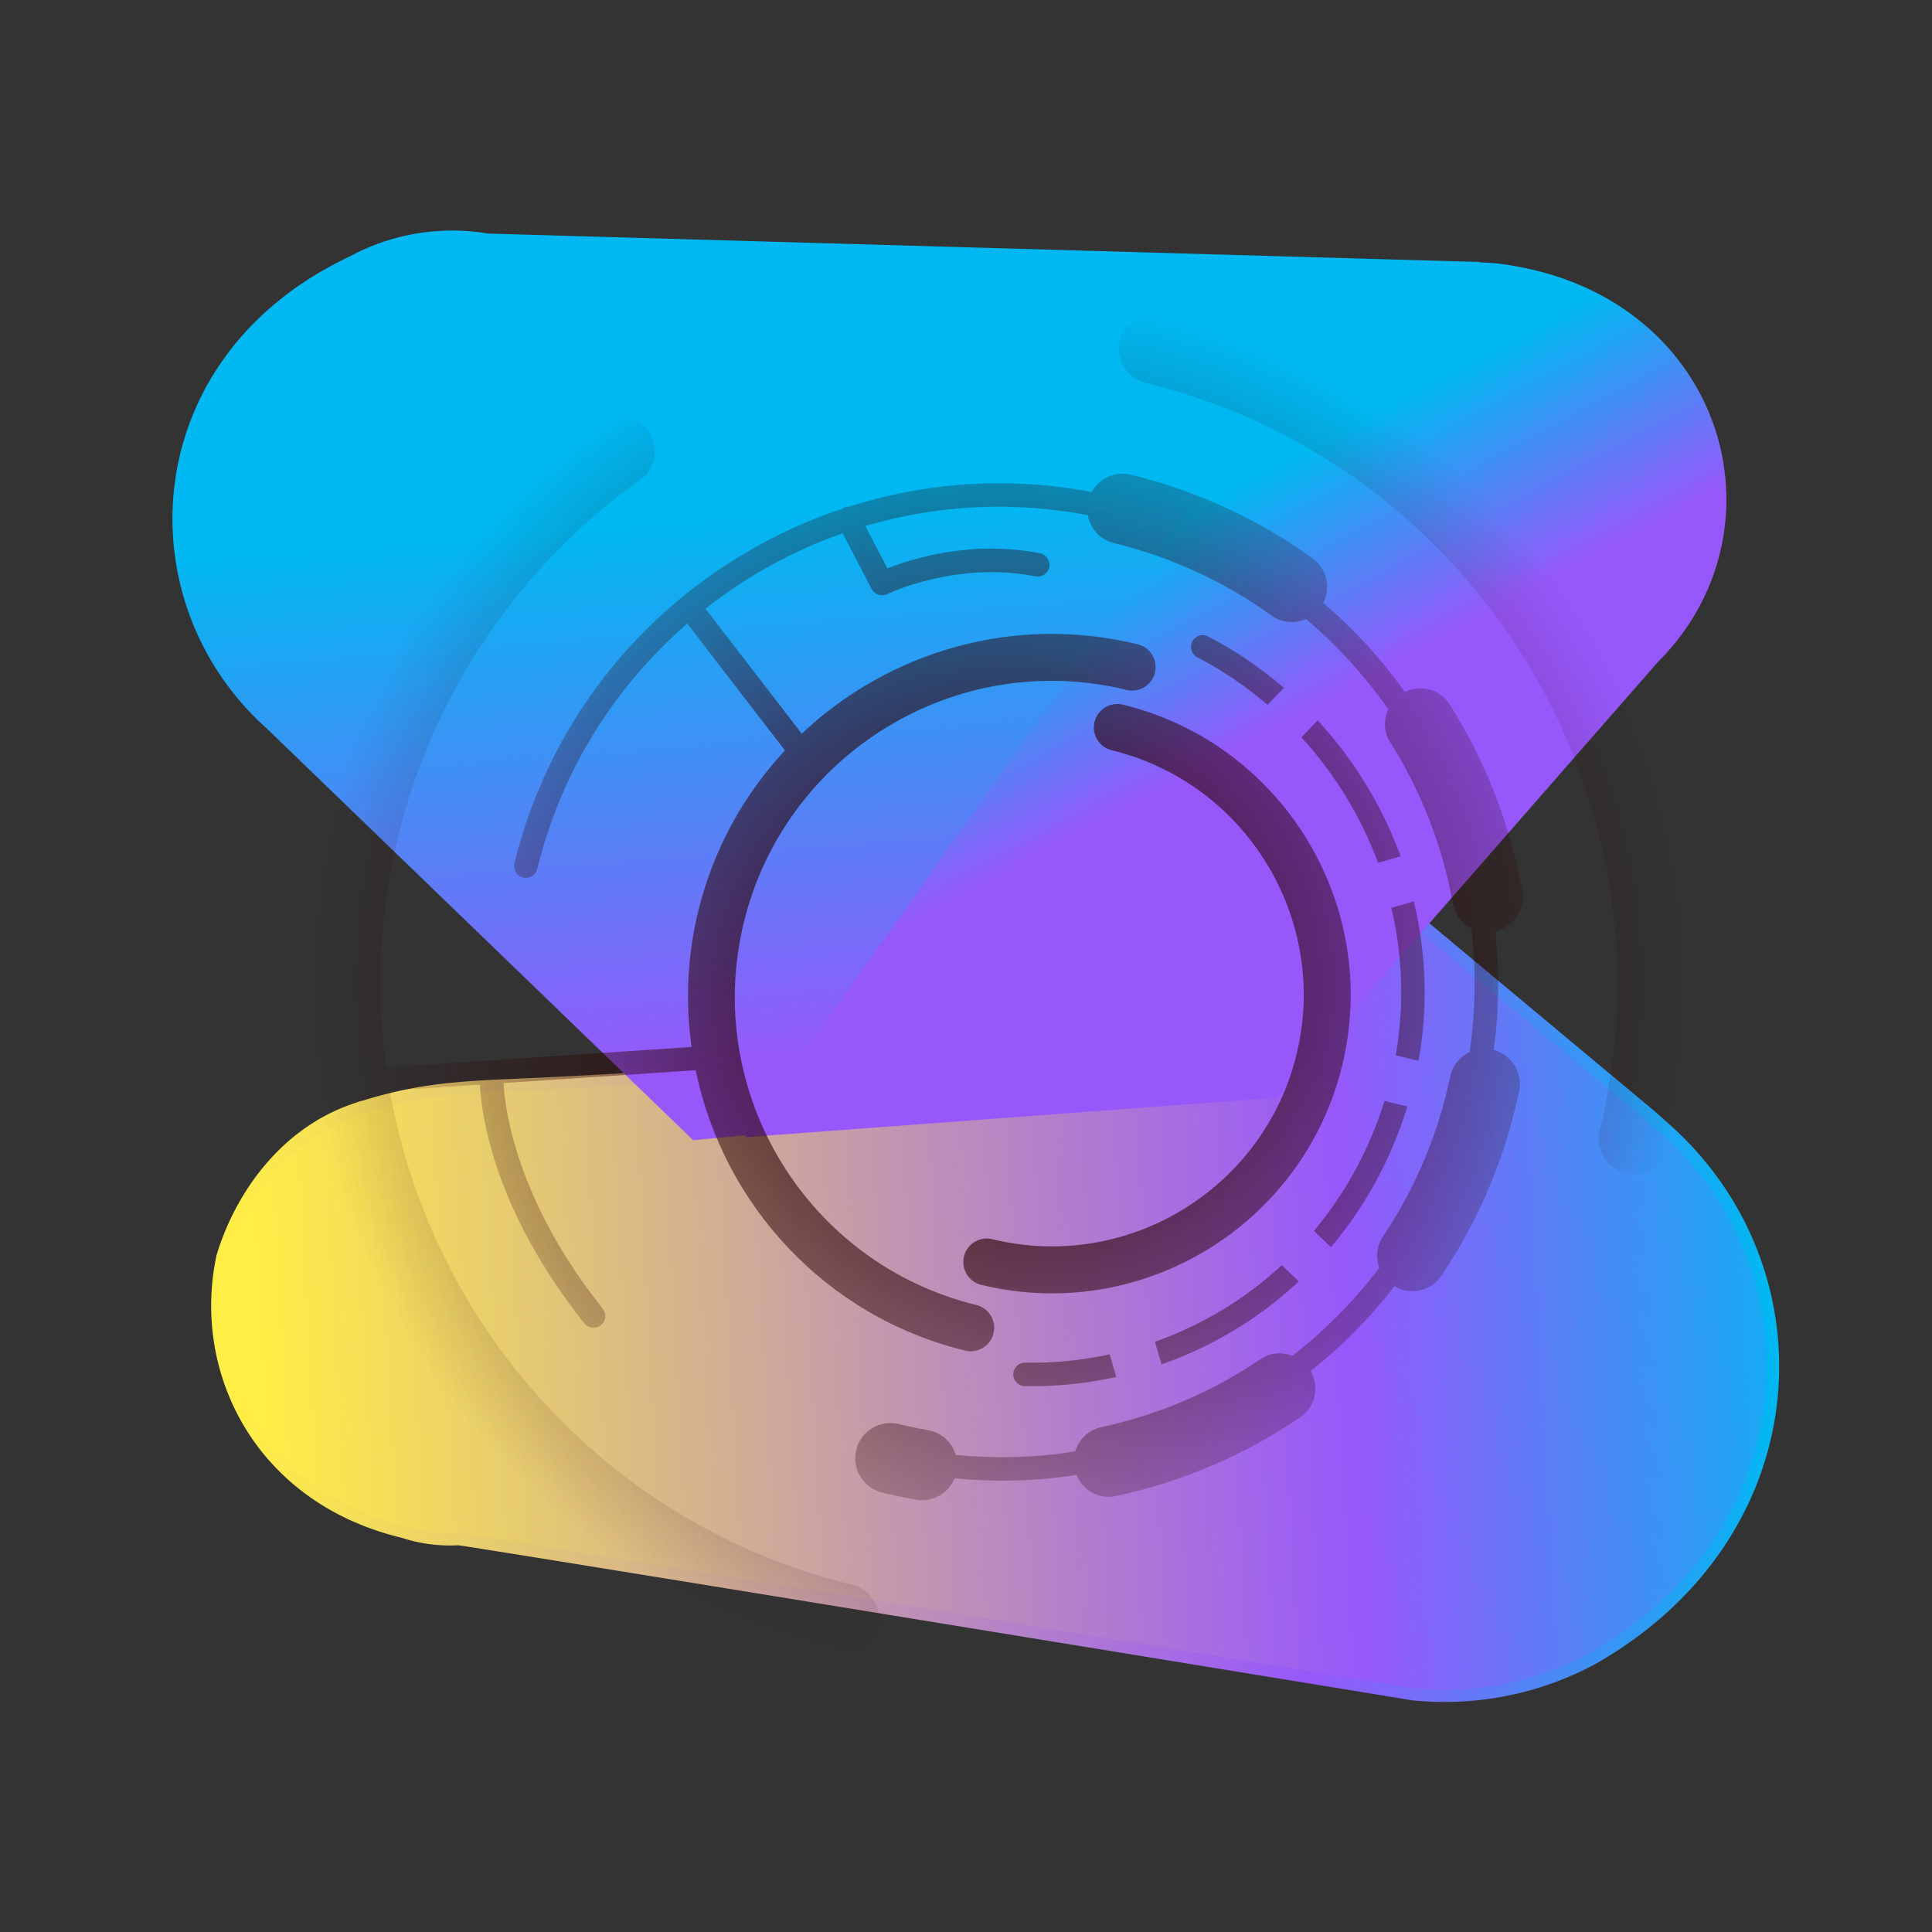 <?xml version="1.0" encoding="UTF-8" standalone="no"?>
<!-- Generator: Adobe Illustrator 16.0.0, SVG Export Plug-In . SVG Version: 6.00 Build 0)  -->

<svg
   xmlns:osb="http://www.openswatchbook.org/uri/2009/osb"
   xmlns:dc="http://purl.org/dc/elements/1.1/"
   xmlns:cc="http://creativecommons.org/ns#"
   xmlns:rdf="http://www.w3.org/1999/02/22-rdf-syntax-ns#"
   xmlns:svg="http://www.w3.org/2000/svg"
   xmlns="http://www.w3.org/2000/svg"
   xmlns:xlink="http://www.w3.org/1999/xlink"
   xmlns:sodipodi="http://sodipodi.sourceforge.net/DTD/sodipodi-0.dtd"
   xmlns:inkscape="http://www.inkscape.org/namespaces/inkscape"
   version="1.1"
   id="Capa_1"
   x="0px"
   y="0px"
   width="516.727px"
   height="516.727px"
   viewBox="0 0 516.727 516.727"
   style="enable-background:new 0 0 516.727 516.727;"
   xml:space="preserve"
   sodipodi:docname="spinMaintenance.svg"
   inkscape:version="0.92.3 (2405546, 2018-03-11)"><rect x="0" y="0" width="516.727" height="516.727" fill="#333333" stroke="none"/><defs
   id="defs39"><linearGradient
     inkscape:collect="always"
     id="linearGradient4050"><stop
       style="stop-color:#2b0000;stop-opacity:1;"
       offset="0"
       id="stop4046" /><stop
       style="stop-color:#2b0000;stop-opacity:0;"
       offset="1"
       id="stop4048" /></linearGradient><linearGradient
     inkscape:collect="always"
     id="linearGradient1075"><stop
       style="stop-color:#800000;stop-opacity:1;"
       offset="0"
       id="stop1071" /><stop
       style="stop-color:#800000;stop-opacity:0;"
       offset="1"
       id="stop1073" /></linearGradient><linearGradient
     id="linearGradient2386"
     osb:paint="solid"><stop
       style="stop-color:#740232;stop-opacity:1;"
       offset="0"
       id="stop2384" /></linearGradient><radialGradient
     id="radial-gradient-3"
     cx="109.158"
     cy="83.593"
     r="93.012"
     gradientUnits="userSpaceOnUse"
     gradientTransform="matrix(2.644,0,0,2.644,-554.945,40.811)"
     fx="109.158"
     fy="83.593"
     fr="0"
     spreadMethod="pad"><stop
       offset="0"
       stop-color="#c8ff00"
       id="stop24-6" /><stop
       offset="0.119"
       stop-color="#c8ff00"
       stop-opacity="0.847"
       id="stop26-7" /><stop
       offset="0.365"
       stop-color="#c8ff00"
       stop-opacity="0.55"
       id="stop28-5" /><stop
       offset="0.585"
       stop-color="#c8ff00"
       stop-opacity="0.314"
       id="stop30-3" /><stop
       offset="0.771"
       stop-color="#c8ff00"
       stop-opacity="0.143"
       id="stop32-5" /><stop
       offset="0.915"
       stop-color="#c8ff00"
       stop-opacity="0.039"
       id="stop34-6" /><stop
       offset="1"
       stop-color="#c8ff00"
       stop-opacity="0"
       id="stop36-2" /></radialGradient><radialGradient
     id="radial-gradient"
     cx="102.575"
     cy="102.575"
     r="93.012"
     gradientUnits="userSpaceOnUse"
     gradientTransform="matrix(6.43,0,0,9.347,837.653,-296.872)"><stop
       offset="0"
       stop-color="#c8ff00"
       id="stop24"
       style="stop-color:#666666;stop-opacity:1" /><stop
       offset="0.119"
       stop-color="#c8ff00"
       stop-opacity="0.847"
       id="stop26" /><stop
       offset="0.365"
       stop-color="#c8ff00"
       stop-opacity="0.55"
       id="stop28" /><stop
       offset="0.585"
       stop-color="#c8ff00"
       stop-opacity="0.314"
       id="stop30" /><stop
       offset="0.771"
       stop-color="#c8ff00"
       stop-opacity="0.143"
       id="stop32" /><stop
       offset="0.915"
       stop-color="#c8ff00"
       stop-opacity="0.039"
       id="stop34" /><stop
       offset="1"
       stop-color="#c8ff00"
       stop-opacity="0"
       id="stop36" /></radialGradient><radialGradient
     inkscape:collect="always"
     xlink:href="#linearGradient1075"
     id="radialGradient1586"
     cx="266.667"
     cy="266.666"
     fx="266.667"
     fy="266.666"
     r="266.667"
     gradientTransform="matrix(1,0,0,1,0,4.9999906e-4)"
     gradientUnits="userSpaceOnUse" /><radialGradient
     inkscape:collect="always"
     xlink:href="#linearGradient1075"
     id="radialGradient1586-7"
     cx="266.667"
     cy="266.666"
     fx="266.667"
     fy="266.666"
     r="266.667"
     gradientTransform="matrix(1,0,0,1,0,4.9999906e-4)"
     gradientUnits="userSpaceOnUse" /><linearGradient
     id="linear-gradient"
     x1="97.92"
     y1="109.04"
     x2="45.83"
     y2="80.1"
     gradientUnits="userSpaceOnUse"
     gradientTransform="translate(16.935,60.729)"><stop
       offset="0"
       stop-color="#ffee45"
       id="stop2" /><stop
       offset="1"
       stop-color="#9758fb"
       id="stop4" /></linearGradient><linearGradient
     id="linear-gradient-2"
     x1="-5.89"
     y1="-325.64"
     x2="125.89"
     y2="-325.64"
     gradientTransform="translate(0,420.73)"
     gradientUnits="userSpaceOnUse"><stop
       offset="0"
       stop-color="#00b8f1"
       id="stop7" /><stop
       offset="0.31"
       stop-color="#9758fb"
       id="stop9" /><stop
       offset="0.99"
       stop-color="#ffee45"
       id="stop11" /></linearGradient><linearGradient
     id="linear-gradient-3"
     x1="72.37"
     y1="-419.23"
     x2="70.85"
     y2="-348.95"
     gradientTransform="translate(0,420.73)"
     gradientUnits="userSpaceOnUse"><stop
       offset="0.33"
       stop-color="#00b8f1"
       id="stop14" /><stop
       offset="0.97"
       stop-color="#9758fb"
       id="stop16" /></linearGradient><linearGradient
     id="linear-gradient-4"
     x1="56.83"
     y1="-403.45"
     x2="39.21"
     y2="-365.8"
     gradientTransform="translate(0,420.73)"
     gradientUnits="userSpaceOnUse"><stop
       offset="0.33"
       stop-color="#00b8f1"
       id="stop19" /><stop
       offset="0.79"
       stop-color="#9758fb"
       id="stop21" /></linearGradient><radialGradient
     id="radial-gradient-3-4"
     cx="109.158"
     cy="83.593"
     r="93.012"
     gradientUnits="userSpaceOnUse"
     gradientTransform="matrix(2.644,0,0,2.644,-554.945,40.811)"
     fx="109.158"
     fy="83.593"
     fr="0"
     spreadMethod="pad"><stop
       offset="0"
       stop-color="#c8ff00"
       id="stop24-6-9" /><stop
       offset="0.119"
       stop-color="#c8ff00"
       stop-opacity="0.847"
       id="stop26-7-8" /><stop
       offset="0.365"
       stop-color="#c8ff00"
       stop-opacity="0.55"
       id="stop28-5-3" /><stop
       offset="0.585"
       stop-color="#c8ff00"
       stop-opacity="0.314"
       id="stop30-3-8" /><stop
       offset="0.771"
       stop-color="#c8ff00"
       stop-opacity="0.143"
       id="stop32-5-5" /><stop
       offset="0.915"
       stop-color="#c8ff00"
       stop-opacity="0.039"
       id="stop34-6-2" /><stop
       offset="1"
       stop-color="#c8ff00"
       stop-opacity="0"
       id="stop36-2-2" /></radialGradient><radialGradient
     inkscape:collect="always"
     xlink:href="#linearGradient4050"
     id="radialGradient4052-9"
     cx="140.188"
     cy="140.188"
     fx="140.188"
     fy="140.188"
     r="140.186"
     gradientTransform="matrix(1,0,0,1,0,-0.002)"
     gradientUnits="userSpaceOnUse" /><radialGradient
     inkscape:collect="always"
     xlink:href="#linearGradient4050"
     id="radialGradient4074-7"
     gradientUnits="userSpaceOnUse"
     gradientTransform="matrix(1,0,0,1,0,-0.002)"
     cx="140.188"
     cy="140.188"
     fx="140.188"
     fy="140.188"
     r="140.186" /><radialGradient
     inkscape:collect="always"
     xlink:href="#linearGradient4050"
     id="radialGradient4054-25"
     gradientUnits="userSpaceOnUse"
     gradientTransform="matrix(1,0,0,1,0,-0.002)"
     cx="140.188"
     cy="140.188"
     fx="140.188"
     fy="140.188"
     r="140.186" /><radialGradient
     inkscape:collect="always"
     xlink:href="#linearGradient4050"
     id="radialGradient4056-8"
     gradientUnits="userSpaceOnUse"
     gradientTransform="matrix(1,0,0,1,0,-0.002)"
     cx="140.188"
     cy="140.188"
     fx="140.188"
     fy="140.188"
     r="140.186" /><radialGradient
     inkscape:collect="always"
     xlink:href="#linearGradient4050"
     id="radialGradient4058-9"
     gradientUnits="userSpaceOnUse"
     gradientTransform="matrix(1,0,0,1,0,-0.002)"
     cx="140.188"
     cy="140.188"
     fx="140.188"
     fy="140.188"
     r="140.186" /><radialGradient
     inkscape:collect="always"
     xlink:href="#linearGradient4050"
     id="radialGradient4060-0"
     gradientUnits="userSpaceOnUse"
     gradientTransform="matrix(1,0,0,1,0,-0.002)"
     cx="140.188"
     cy="140.188"
     fx="140.188"
     fy="140.188"
     r="140.186" /><radialGradient
     inkscape:collect="always"
     xlink:href="#linearGradient4050"
     id="radialGradient4062-2"
     gradientUnits="userSpaceOnUse"
     gradientTransform="matrix(1,0,0,1,0,-0.002)"
     cx="140.188"
     cy="140.188"
     fx="140.188"
     fy="140.188"
     r="140.186" /><radialGradient
     inkscape:collect="always"
     xlink:href="#linearGradient4050"
     id="radialGradient4064-47"
     gradientUnits="userSpaceOnUse"
     gradientTransform="matrix(1,0,0,1,0,-0.002)"
     cx="140.188"
     cy="140.188"
     fx="140.188"
     fy="140.188"
     r="140.186" /><radialGradient
     inkscape:collect="always"
     xlink:href="#linearGradient4050"
     id="radialGradient4066-6"
     gradientUnits="userSpaceOnUse"
     gradientTransform="matrix(1,0,0,1,0,-0.002)"
     cx="140.188"
     cy="140.188"
     fx="140.188"
     fy="140.188"
     r="140.186" /><radialGradient
     inkscape:collect="always"
     xlink:href="#linearGradient4050"
     id="radialGradient4068-5"
     gradientUnits="userSpaceOnUse"
     gradientTransform="matrix(1,0,0,1,0,-0.002)"
     cx="140.188"
     cy="140.188"
     fx="140.188"
     fy="140.188"
     r="140.186" /><radialGradient
     inkscape:collect="always"
     xlink:href="#linearGradient4050"
     id="radialGradient4070-7"
     gradientUnits="userSpaceOnUse"
     gradientTransform="matrix(1,0,0,1,0,-0.002)"
     cx="140.188"
     cy="140.188"
     fx="140.188"
     fy="140.188"
     r="140.186" /><linearGradient
     inkscape:collect="always"
     xlink:href="#linear-gradient-2"
     id="linearGradient4661"
     x1="0.045"
     y1="95.081"
     x2="127.85"
     y2="95.081"
     gradientUnits="userSpaceOnUse"
     gradientTransform="translate(-15.944,-48.451)" /><linearGradient
     inkscape:collect="always"
     xlink:href="#radial-gradient-3"
     id="linearGradient4663"
     x1="14.856"
     y1="37.977"
     x2="128.498"
     y2="37.977"
     gradientUnits="userSpaceOnUse" /><linearGradient
     id="linear-gradient-4-3"
     x1="56.83"
     y1="-403.45"
     x2="39.21"
     y2="-365.8"
     gradientTransform="translate(-172.434,404.072)"
     gradientUnits="userSpaceOnUse"><stop
       offset="0.33"
       stop-color="#00b8f1"
       id="stop19-7" /><stop
       offset="0.79"
       stop-color="#9758fb"
       id="stop21-6" /></linearGradient><linearGradient
     id="linear-gradient-3-1"
     x1="72.37"
     y1="-419.23"
     x2="70.85"
     y2="-348.95"
     gradientTransform="translate(-172.434,404.072)"
     gradientUnits="userSpaceOnUse"><stop
       offset="0.33"
       stop-color="#00b8f1"
       id="stop14-5" /><stop
       offset="0.97"
       stop-color="#9758fb"
       id="stop16-0" /></linearGradient><radialGradient
     id="radial-gradient-3-5"
     cx="109.158"
     cy="83.593"
     r="93.012"
     gradientUnits="userSpaceOnUse"
     gradientTransform="matrix(2.644,0,0,2.644,-554.945,40.811)"
     fx="109.158"
     fy="83.593"
     fr="0"
     spreadMethod="pad"><stop
       offset="0"
       stop-color="#c8ff00"
       id="stop24-6-0" /><stop
       offset="0.119"
       stop-color="#c8ff00"
       stop-opacity="0.847"
       id="stop26-7-81" /><stop
       offset="0.365"
       stop-color="#c8ff00"
       stop-opacity="0.55"
       id="stop28-5-2" /><stop
       offset="0.585"
       stop-color="#c8ff00"
       stop-opacity="0.314"
       id="stop30-3-2" /><stop
       offset="0.771"
       stop-color="#c8ff00"
       stop-opacity="0.143"
       id="stop32-5-6" /><stop
       offset="0.915"
       stop-color="#c8ff00"
       stop-opacity="0.039"
       id="stop34-6-9" /><stop
       offset="1"
       stop-color="#c8ff00"
       stop-opacity="0"
       id="stop36-2-1" /></radialGradient><linearGradient
     id="linear-gradient-0"
     x1="97.92"
     y1="109.04"
     x2="45.83"
     y2="80.1"
     gradientUnits="userSpaceOnUse"><stop
       offset="0"
       stop-color="#ffee45"
       id="stop2-4" /><stop
       offset="1"
       stop-color="#9758fb"
       id="stop4-2" /></linearGradient><linearGradient
     id="linear-gradient-2-7"
     x1="-5.89"
     y1="-325.64"
     x2="125.89"
     y2="-325.64"
     gradientTransform="translate(0,420.73)"
     gradientUnits="userSpaceOnUse"><stop
       offset="0"
       stop-color="#00b8f1"
       id="stop7-4" /><stop
       offset="0.31"
       stop-color="#9758fb"
       id="stop9-0" /><stop
       offset="0.99"
       stop-color="#ffee45"
       id="stop11-3" /></linearGradient><linearGradient
     inkscape:collect="always"
     xlink:href="#linear-gradient-2"
     id="linearGradient4856"
     gradientUnits="userSpaceOnUse"
     gradientTransform="translate(-15.944,372.279)"
     x1="-5.89"
     y1="-325.64"
     x2="125.89"
     y2="-325.64" /></defs><sodipodi:namedview
   pagecolor="#ffffff"
   bordercolor="#666666"
   borderopacity="1"
   objecttolerance="10"
   gridtolerance="10"
   guidetolerance="10"
   inkscape:pageopacity="0"
   inkscape:pageshadow="2"
   inkscape:window-width="1920"
   inkscape:window-height="1053"
   id="namedview37"
   showgrid="false"
   inkscape:zoom="0.64590085"
   inkscape:cx="55.762912"
   inkscape:cy="421.23717"
   inkscape:window-x="0"
   inkscape:window-y="0"
   inkscape:window-maximized="1"
   inkscape:current-layer="Capa_1"
   showguides="false" />

<g
   id="g6"
   transform="matrix(0.77,0,0,0.77,63.139,34.217)">
</g>
<g
   id="g8"
   transform="matrix(0.77,0,0,0.77,63.139,34.217)">
</g>
<g
   id="g10"
   transform="matrix(0.77,0,0,0.77,63.139,34.217)">
</g>
<g
   id="g12"
   transform="matrix(0.77,0,0,0.77,63.139,34.217)">
</g>
<g
   id="g14"
   transform="matrix(0.77,0,0,0.77,63.139,34.217)">
</g>
<g
   id="g16"
   transform="matrix(0.77,0,0,0.77,63.139,34.217)">
</g>
<g
   id="g18"
   transform="matrix(0.77,0,0,0.77,63.139,34.217)">
</g>
<g
   id="g20"
   transform="matrix(0.77,0,0,0.77,63.139,34.217)">
</g>
<g
   id="g22"
   transform="matrix(0.77,0,0,0.77,63.139,34.217)">
</g>
<g
   id="g24"
   transform="matrix(0.77,0,0,0.77,63.139,34.217)">
</g>
<g
   id="g26"
   transform="matrix(0.77,0,0,0.77,63.139,34.217)">
</g>
<g
   id="g28"
   transform="matrix(0.77,0,0,0.77,63.139,34.217)">
</g>
<g
   id="g30"
   transform="matrix(0.77,0,0,0.77,63.139,34.217)">
</g>
<g
   id="g32"
   transform="matrix(0.77,0,0,0.77,63.139,34.217)">
</g>
<g
   id="g34"
   transform="matrix(0.77,0,0,0.77,63.139,34.217)">
</g>
<g
   transform="matrix(-3.241,0.178,0.178,3.241,456.853,43.147)"
   id="g38"><g
     id="g32-6"
     transform="translate(15.958,46.115)"><path
       style="fill:url(#linearGradient4856);stroke:url(#linearGradient4661)"
       inkscape:connector-curvature="0"
       d="m 99.706,25.789 c -6.4,-1.71 -9.81,-1.28 -17.92,-1.28 h -21.73 c -0.43,0 -47.78,-10.24 -47.78,-10.24 l -19.22,17.91 -0.85,0.85 v 0 c -12.81,12.38 -10.67,34.14 8.1,43.52 a 25.71,25.71 0 0 0 14.93,2.13 v 0 c 0,0 77.39,-17.07 77.87,-17.08 a 12.12,12.12 0 0 0 4.47,-0.84 c 11.52,-3.41 16.21,-14.08 13.65,-23.47 -1.7,-4.68 -5.54,-9.8 -11.52,-11.5 z"
       id="path30" /></g><path
     style="fill:url(#linear-gradient-3);stroke:url(#linearGradient4663)"
     inkscape:connector-curvature="0"
     d="M 112.24,1.71 A 17.76,17.76 0 0 0 100.72,0.43 L 19.23,7.25 15.39,41 77.26,75.52 87.93,75.95 121.2,40.1 C 132.29,29 130.16,9 112.24,1.71 Z"
     id="path34" /><path
     style="fill:url(#linear-gradient-4)"
     inkscape:connector-curvature="0"
     d="M 83.66,75.94 35.87,15.36 v 0 c -2.13,-3 -5.12,-5.12 -9.39,-6.83 A 15.61,15.61 0 0 0 16.67,7.68 C -0.82,11.52 -5.08,30.72 6.43,41 l 33.28,34.09 z"
     id="path36" /></g><g
   transform="matrix(1.277,0.312,-0.312,1.277,131.869,40.38)"
   id="g24-0-9-0"
   style="fill:url(#radialGradient4052-9);fill-opacity:1"><g
     id="g22-3-2-8"
     style="fill:url(#radialGradient4074-7);fill-opacity:1"><path
       inkscape:connector-curvature="0"
       d="m 140.188,14.337 c 69.395,0 125.848,56.456 125.848,125.848 0,3.962 3.206,7.168 7.169,7.168 3.962,0 7.169,-3.206 7.169,-7.168 C 280.373,62.889 217.483,0 140.188,0 c -3.962,0 -7.168,3.207 -7.168,7.169 -0.001,3.962 3.21,7.168 7.168,7.168 z"
       id="path2-7-0"
       style="fill:url(#radialGradient4054-25);fill-opacity:1" /><path
       inkscape:connector-curvature="0"
       d="m 140.188,280.375 c 3.963,0 7.169,-3.206 7.169,-7.169 0,-3.962 -3.206,-7.168 -7.169,-7.168 -51.427,0 -95.724,-31.022 -115.228,-75.332 l 17.529,-5.539 c 1.979,6.543 9.166,24.311 32.172,42.139 0.434,0.336 0.952,0.499 1.463,0.499 0.716,0 1.419,-0.312 1.893,-0.929 0.807,-1.041 0.616,-2.539 -0.427,-3.351 C 55.65,206.527 48.836,189.456 47.067,183.714 l 37.367,-11.817 c 11.871,25.025 37.311,42.405 66.8,42.405 2.637,0 4.779,-2.138 4.779,-4.778 0,-2.638 -2.143,-4.779 -4.779,-4.779 -35.521,0 -64.415,-28.895 -64.415,-64.406 0,-35.519 28.894,-64.415 64.415,-64.415 2.637,0 4.779,-2.14 4.779,-4.779 0,-2.637 -2.143,-4.779 -4.779,-4.779 -26.019,0 -48.897,13.534 -62.088,33.899 L 64.077,80.204 C 70.662,71.806 78.576,64.517 87.545,58.677 l 8.436,9.603 c 0.474,0.535 1.127,0.812 1.792,0.812 0.542,0 1.085,-0.182 1.529,-0.556 0.121,-0.101 12.183,-9.964 28.441,-10.657 1.318,-0.056 2.343,-1.169 2.29,-2.49 -0.052,-1.319 -1.242,-2.35 -2.49,-2.285 -14.204,0.602 -25.209,7.351 -29.44,10.352 L 91.69,56.154 c 12.9,-7.514 27.667,-12.081 43.437,-12.904 1.113,2.511 3.619,4.268 6.548,4.268 11.969,0 23.613,2.256 34.604,6.707 0.887,0.357 1.792,0.525 2.688,0.525 1.567,0 3.07,-0.564 4.312,-1.505 7.468,3.736 14.375,8.387 20.597,13.845 -0.397,2.264 0.163,4.665 1.945,6.385 8.583,8.3 15.383,18.022 20.204,28.889 0.942,2.116 2.791,3.512 4.877,4.019 2.88,7.787 4.84,16.001 5.619,24.574 -1.661,1.363 -2.716,3.438 -2.642,5.754 0.028,1.018 0.047,2.037 0.047,3.064 0,10.926 -1.886,21.613 -5.609,31.76 -0.812,2.222 -0.439,4.583 0.774,6.422 -3.36,7.775 -7.738,14.995 -12.919,21.562 -2.212,-0.252 -4.499,0.401 -6.109,2.18 -8.013,8.844 -17.506,15.962 -28.212,21.151 -2.432,1.181 -3.859,3.552 -4,6.072 -7.378,3.127 -15.257,5.255 -23.424,6.463 -1.321,-2.272 -3.817,-3.742 -6.646,-3.556 -2.017,0.131 -4.052,0.2 -6.107,0.2 -3.962,0 -7.168,3.211 -7.168,7.169 0,3.962 3.207,7.169 7.168,7.169 2.373,0 4.716,-0.075 7.045,-0.229 3.416,-0.22 6.1,-2.811 6.604,-6.062 8.34,-1.251 16.381,-3.417 23.923,-6.581 1.367,1.871 3.481,2.978 5.731,2.978 1.055,0 2.109,-0.224 3.117,-0.719 12.373,-5.992 23.331,-14.216 32.586,-24.432 2.524,-2.787 2.366,-6.969 -0.159,-9.666 4.947,-6.394 9.167,-13.366 12.48,-20.848 0.682,0.2 1.362,0.364 2.035,0.364 2.921,0 5.67,-1.802 6.729,-4.705 4.308,-11.737 6.487,-24.082 6.487,-36.697 0,-1.181 -0.019,-2.352 -0.057,-3.519 -0.121,-3.818 -3.262,-6.781 -6.991,-6.905 -0.84,-8.177 -2.753,-16.02 -5.428,-23.513 3.397,-1.71 4.905,-5.778 3.347,-9.29 -5.577,-12.555 -13.432,-23.786 -23.345,-33.375 -2.632,-2.55 -6.679,-2.569 -9.456,-0.294 -6.197,-5.339 -13.039,-9.917 -20.404,-13.651 0.794,-3.388 -0.938,-6.938 -4.266,-8.281 -12.703,-5.146 -26.159,-7.757 -39.985,-7.757 -3.311,0 -6.069,2.256 -6.891,5.306 -17.315,0.917 -33.454,6.158 -47.413,14.713 -0.364,0.086 -0.718,0.235 -1.02,0.497 -0.075,0.067 -0.109,0.154 -0.17,0.226 -28.513,18.001 -47.548,49.707 -47.548,85.846 0,1.32 1.071,2.39 2.39,2.39 1.319,0 2.39,-1.069 2.39,-2.39 0,-20.757 6.63,-39.964 17.798,-55.739 l 25.434,20.353 c -5.956,10.655 -9.376,22.901 -9.376,35.955 0,9.596 1.893,18.738 5.234,27.158 l -59.382,18.78 c -5.643,-14.281 -8.779,-29.823 -8.779,-46.093 0,-30.224 10.867,-59.442 30.611,-82.266 2.59,-2.992 2.259,-7.523 -0.737,-10.114 -2.996,-2.59 -7.521,-2.266 -10.111,0.737 -21.984,25.432 -34.095,57.982 -34.095,91.645 0,77.297 62.89,140.186 140.186,140.186 z"
       id="path4-4-4-4"
       style="fill:url(#radialGradient4056-8);fill-opacity:1" /><path
       inkscape:connector-curvature="0"
       d="m 151.234,200.526 c 33.5,0 60.756,-27.256 60.756,-60.757 0,-33.502 -27.256,-60.756 -60.756,-60.756 -2.642,0 -4.779,2.14 -4.779,4.779 0,2.637 2.138,4.779 4.779,4.779 28.227,0 51.198,22.966 51.198,51.197 0,28.227 -22.972,51.198 -51.198,51.198 -2.642,0 -4.779,2.143 -4.779,4.779 0,2.644 2.138,4.781 4.779,4.781 z"
       id="path6-2-11"
       style="fill:url(#radialGradient4058-9);fill-opacity:1" /><path
       inkscape:connector-curvature="0"
       d="m 164.741,218.447 c 6.235,-1.391 12.11,-3.528 17.637,-6.226 l -2.399,-4.149 c -5.101,2.465 -10.533,4.43 -16.283,5.708 -1.288,0.289 -2.1,1.559 -1.811,2.856 0.289,1.289 1.563,2.101 2.856,1.811 z"
       id="path8-5-3"
       style="fill:url(#radialGradient4060-0);fill-opacity:1" /><path
       inkscape:connector-curvature="0"
       d="m 188.31,203.392 2.403,4.148 c 9.265,-6.006 17.119,-13.847 23.126,-23.022 l -4.145,-2.39 c -5.577,8.452 -12.843,15.682 -21.384,21.264 z"
       id="path10-2-5"
       style="fill:url(#radialGradient4062-2);fill-opacity:1" /><path
       inkscape:connector-curvature="0"
       d="m 209.293,97.958 4.14,-2.39 C 207.408,86.57 199.586,78.769 190.476,72.714 l -2.39,4.144 c 8.395,5.623 15.611,12.813 21.207,21.1 z"
       id="path12-4-9"
       style="fill:url(#radialGradient4064-47);fill-opacity:1" /><path
       inkscape:connector-curvature="0"
       d="m 214.39,173.807 4.153,2.395 c 4.751,-9.582 7.649,-20.231 8.308,-31.493 h -4.779 c -0.644,10.393 -3.324,20.221 -7.682,29.098 z"
       id="path14-4-3"
       style="fill:url(#radialGradient4066-6);fill-opacity:1" /><path
       inkscape:connector-curvature="0"
       d="m 179.82,72.06 2.395,-4.144 c -5.488,-2.782 -11.295,-5.012 -17.437,-6.494 -1.278,-0.311 -2.576,0.483 -2.884,1.757 -0.317,1.277 0.485,2.577 1.759,2.884 5.69,1.374 11.085,3.43 16.167,5.997 z"
       id="path16-3-4"
       style="fill:url(#radialGradient4068-5);fill-opacity:1" /><path
       inkscape:connector-curvature="0"
       d="m 218.226,103.836 -4.13,2.385 c 4.531,8.912 7.327,18.715 7.985,28.926 h 4.778 c -0.667,-11.063 -3.695,-21.681 -8.633,-31.311 z"
       id="path18-8-1"
       style="fill:url(#radialGradient4070-7);fill-opacity:1" /></g></g></svg>